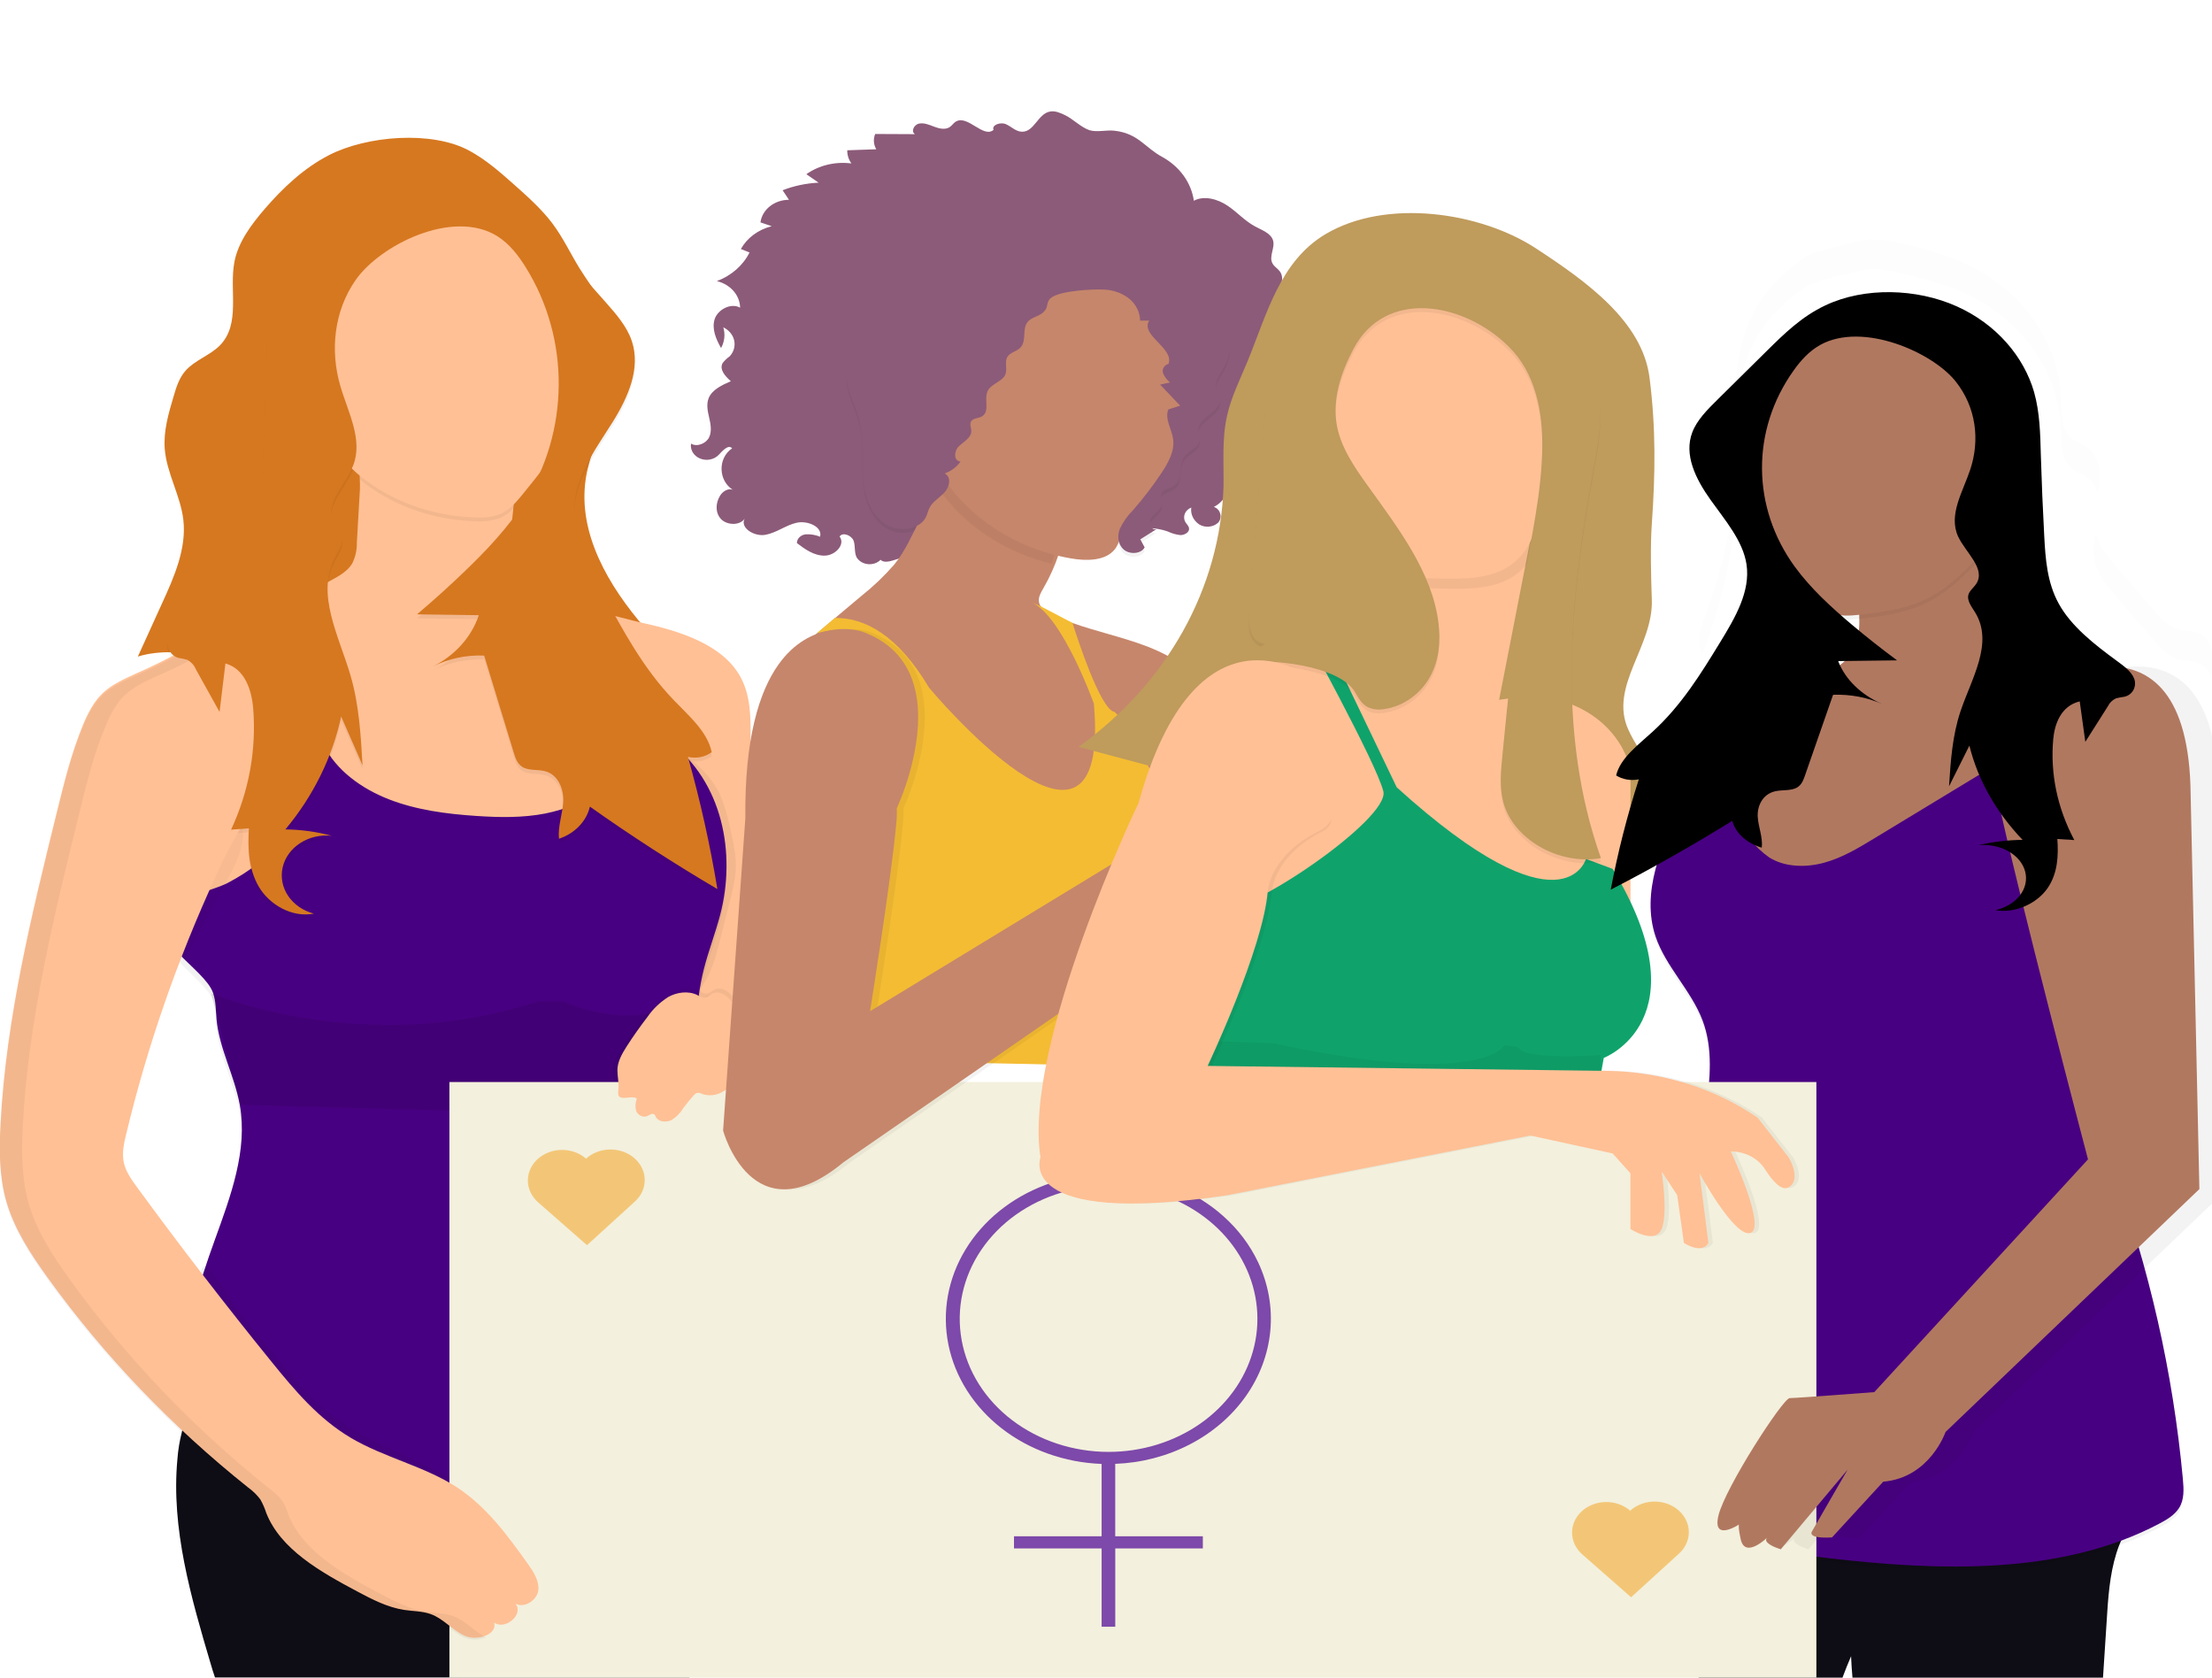 <svg width="546" height="414" viewBox="0 0 546 414" fill="none" xmlns="http://www.w3.org/2000/svg">
<path d="M42.139 213.603C41.753 215.368 41.774 217.186 42.201 218.944C43.695 223.758 49.99 225.808 55.503 226.633C63.284 227.796 71.61 227.898 78.679 224.764C81.432 223.444 84.037 221.892 86.46 220.13L96.394 213.359C98.053 212.388 99.459 211.111 100.518 209.613C101.202 208.328 101.574 206.927 101.608 205.505C101.872 201.871 101.311 198.226 99.959 194.791C98.606 191.355 96.489 188.199 93.736 185.513C90.983 182.827 87.651 180.666 83.939 179.16C80.227 177.654 76.213 176.834 72.137 176.75C71.046 176.676 69.951 176.807 68.92 177.135C67.769 177.669 66.74 178.391 65.886 179.263C60.506 183.929 53.516 184.761 50.061 190.911C46.041 198.034 43.364 205.701 42.139 213.603Z" fill="#FFC095"/>
<path d="M81.202 38.285C74.907 41.536 69.825 46.382 65.376 51.519C62 55.446 58.853 59.664 57.886 64.51C56.479 71.579 59.547 79.96 54.202 85.309C51.793 87.712 48.1 88.898 45.841 91.427C44.223 93.234 43.52 95.543 42.86 97.782C41.603 102.023 40.328 106.359 40.662 110.734C41.119 116.734 44.557 122.287 45.252 128.272C46.078 135.341 43.01 142.332 39.976 148.945L34.024 162.031C39.466 160.318 45.454 161.049 51.177 161.355C71.478 162.439 92.297 158.009 111.965 162.651C114.321 163.209 116.642 163.892 118.999 164.363C131.536 166.853 144.495 163.358 156.716 159.894C158.475 159.407 160.558 158.425 160.33 156.815C160.175 156.189 159.835 155.611 159.345 155.142C150.122 144.555 142.596 131.579 144.574 118.227C146.333 106.618 155.125 95.74 152.813 84.217C151.476 77.58 146.658 72.027 142.992 66.113C140.75 62.453 138.939 58.572 136.336 55.117C133.734 51.66 130.296 48.574 126.929 45.581C123.562 42.589 120.018 39.455 115.886 37.208C106.584 32.142 90.495 33.501 81.202 38.285Z" fill="#D67820"/>
<path d="M88.086 133.896C88.13 135.685 87.731 137.461 86.917 139.096C85.791 140.965 83.664 142.159 81.641 143.259C71.941 148.521 62.182 153.7 52.364 158.795C58.123 172.045 64.049 185.555 74.239 196.496C93.581 217.208 126.41 225.408 156.303 221.567C160.796 220.986 165.517 220.043 168.744 217.2C171.381 214.907 172.603 211.702 173.535 208.56C176.623 198.049 176.972 187.046 174.555 176.396C172.797 168.872 169.28 161.08 161.974 157.027C159.201 155.626 156.249 154.529 153.182 153.76L128.336 146.55C127.114 146.196 125.777 145.764 125.179 144.735C124.827 143.945 124.736 143.081 124.916 142.245L126.832 124.337C127.237 120.583 127.527 116.436 125.021 113.404C122.937 110.875 119.377 109.728 115.992 108.903C110.831 107.647 93.862 103.052 89.888 107.388C87.84 109.634 89.009 117.865 88.842 120.74L88.086 133.896Z" fill="#FFC095"/>
<path d="M158.193 153.626C167.776 155.692 178.23 159.007 182.679 166.869C185.316 171.582 185.316 177.017 185.264 182.256L184.384 262.567L160.101 263.455C162.963 249.341 164.726 235.066 165.376 220.734C165.775 214.739 165.596 208.724 164.84 202.756C162.914 189.772 156.488 177.794 148.865 166.751C147.106 164.23 137.734 154.969 139.194 151.985C140.97 148.474 154.536 152.841 158.193 153.626Z" fill="#FFC095"/>
<path opacity="0.05" d="M177.052 194.776C178.705 197.745 179.461 201.059 180.208 204.279C181.008 207.751 181.809 211.27 181.606 214.812C181.388 217.249 180.932 219.664 180.244 222.03L177.606 232.485C176.533 236.663 175.39 240.983 172.471 244.376C172.202 244.756 171.805 245.051 171.337 245.217C170.914 245.298 170.474 245.265 170.071 245.122C167.17 244.282 165.086 241.894 164.093 239.318C163.099 236.742 163.055 233.961 163.073 231.228C163.134 219.674 164.189 208.089 163.003 196.559C162.668 193.307 159.609 185.146 165.746 185.507C170.221 185.759 175.267 191.555 177.052 194.776Z" fill="black"/>
<path d="M178.793 338.637C178.793 339.014 178.793 339.422 178.731 339.776C178.731 340.742 178.643 341.708 178.599 342.698C177.65 364.769 177.835 392.558 170.15 413.953H53.068C52.69 412.9 52.373 411.824 52.057 410.764C47.142 394.176 42.192 377.179 43.792 360.08C43.957 357.818 44.328 355.572 44.9 353.364C44.9 353.238 44.97 353.113 45.014 352.987C45.343 351.819 45.846 350.697 46.509 349.649C46.709 349.331 46.935 349.026 47.186 348.738C47.327 348.581 47.476 348.424 47.626 348.282C48.092 347.83 48.646 347.458 49.261 347.183C52.321 345.847 60.444 347.622 65.007 348.282C65.614 348.369 66.159 348.431 66.625 348.471L79.347 349.484L82.626 349.743L107.578 351.73L110.928 351.997C118.761 352.602 126.621 353.097 134.473 352.634C150.219 351.699 162.932 338.339 178.696 338.598L178.793 338.637Z" fill="#0E0D15"/>
<path opacity="0.05" d="M52.575 246.945C53.331 249.081 53.252 251.374 53.455 253.605C54.149 260.8 57.912 267.484 59.187 274.616C61.191 285.832 56.936 297.095 53.032 307.91C49.129 318.726 45.594 329.738 45.999 341.025C46.28 348.094 48.355 355.406 53.824 360.488C61.517 367.643 73.72 368.672 84.816 369.261L124.836 371.39C132.67 371.806 140.574 372.222 148.32 371.115C156.066 370.007 163.75 367.235 169.139 362.145C172.293 359.045 174.709 355.406 176.243 351.447C177.767 347.877 178.588 344.099 178.67 340.279C178.67 335.754 177.456 331.317 176.437 326.887C172.041 307.659 171.803 287.882 171.601 268.254C171.513 259.221 171.425 250.102 173.632 241.289C174.775 236.726 176.516 232.288 177.703 227.733C181.633 212.629 178.371 194.988 165.121 184.966C163.978 184.102 162.484 183.253 161.077 183.756C160.04 184.125 159.486 185.107 158.967 185.994C156.487 190.193 153.018 193.861 148.798 196.746C144.579 199.632 139.709 201.666 134.525 202.709C128.977 203.793 123.219 203.69 117.557 203.313C110.154 202.826 102.681 201.845 95.885 199.19C89.088 196.535 82.951 192.027 79.909 185.979C72.305 190.958 73.263 201.295 68.981 208.796C66.22 213.626 61.341 217.082 56.224 219.792C52.25 221.905 43.977 223.201 41.278 226.625C35.703 233.812 50.43 240.865 52.575 246.945Z" fill="black"/>
<path d="M52.575 244.981C53.331 247.117 53.252 249.411 53.455 251.642C54.149 258.836 57.912 265.52 59.187 272.652C61.191 283.868 56.936 295.131 53.032 305.947C49.129 316.762 45.594 327.774 45.999 339.061C46.28 346.13 48.355 353.442 53.824 358.524C61.596 365.695 73.79 366.716 84.886 367.266L124.907 369.395C132.74 369.811 140.644 370.227 148.39 369.12C156.136 368.012 163.82 365.24 169.21 360.15C172.363 357.05 174.78 353.411 176.313 349.452C177.837 345.882 178.658 342.104 178.74 338.283C178.74 333.759 177.527 329.322 176.507 324.892C172.111 305.664 171.874 285.887 171.671 266.259C171.583 257.226 171.495 248.107 173.702 239.294C174.845 234.731 176.586 230.293 177.773 225.738C181.703 210.634 178.441 192.993 165.192 182.971C164.049 182.107 162.554 181.258 161.147 181.761C160.11 182.13 159.556 183.112 159.037 183.999C156.562 188.205 153.095 191.881 148.875 194.773C144.655 197.666 139.784 199.706 134.596 200.753C129.048 201.837 123.289 201.735 117.627 201.358C110.224 200.871 102.751 199.889 95.955 197.234C89.159 194.579 83.022 190.071 79.98 184.023C72.375 189.003 73.333 199.339 69.051 206.84C66.291 211.67 61.411 215.126 56.294 217.836C52.32 219.949 44.047 221.245 41.348 224.67C35.703 231.848 50.43 238.902 52.575 244.981Z" fill="#480082"/>
<path opacity="0.05" d="M151.3 264.601C151.3 262.504 152.426 260.548 153.586 258.726C155.186 256.229 156.904 253.794 158.738 251.422C160.055 249.496 161.796 247.828 163.855 246.52C165.992 245.327 168.849 244.95 171.029 246.049C171.507 246.388 172.078 246.605 172.682 246.678C173.562 246.678 174.142 245.892 174.924 245.594C176.331 245.012 177.949 245.939 178.933 247.015C179.918 248.091 180.692 249.372 182.107 249.992C182.617 250.212 183.189 250.314 183.707 250.518C185.51 251.225 186.468 252.961 187.277 254.571C187.919 255.636 188.293 256.812 188.376 258.019C188.376 260.124 186.618 261.844 184.956 263.352L180.701 267.28C179.621 268.378 178.361 269.323 176.964 270.084C176.261 270.459 175.472 270.688 174.657 270.755C173.841 270.822 173.019 270.724 172.252 270.469C171.878 270.254 171.437 270.152 170.994 270.178C170.663 270.283 170.379 270.481 170.185 270.743C169.244 271.775 168.363 272.85 167.548 273.964C166.858 275.141 165.86 276.152 164.638 276.909C163.336 277.553 161.376 277.341 160.787 276.124C160.716 275.883 160.58 275.662 160.391 275.48C159.855 275.103 159.169 275.715 158.545 275.951C157.499 276.351 156.268 275.566 155.907 274.6C155.659 273.603 155.726 272.564 156.101 271.6C155.318 271.034 154.175 271.372 153.164 271.419C151.08 271.521 151.503 270.327 151.555 269.243C151.687 267.649 151.318 266.172 151.3 264.601Z" fill="black"/>
<path opacity="0.05" d="M89.897 108.306C88.411 109.924 88.614 114.676 88.772 118.289C89.255 118.69 89.739 119.075 90.24 119.46C97.912 125.169 107.514 128.401 117.495 128.634C119.489 128.775 121.492 128.506 123.351 127.848C124.708 127.248 125.907 126.396 126.867 125.351V125.256C127.272 121.502 127.562 117.355 125.056 114.323C122.973 111.794 119.412 110.647 116.027 109.822C110.849 108.566 93.871 103.971 89.897 108.306Z" fill="black"/>
<path opacity="0.03" d="M59.925 207.154C59.451 210.862 57.631 214.302 55.837 217.671L45.445 237.182C43.792 234.66 42.078 231.896 42.465 228.997C42.744 227.578 43.275 226.207 44.038 224.937L53.12 207.72C53.806 206.424 56.136 199.166 57.701 199.08C60.04 198.994 60.093 205.874 59.925 207.154Z" fill="black"/>
<path opacity="0.05" d="M87.787 70.079C82.442 77.737 81.448 87.461 83.998 96.195C85.906 102.746 89.704 109.548 87.136 115.941C85.202 120.74 79.813 125.523 82.486 130.032C83.083 131.037 84.05 131.87 84.402 132.962C85 134.823 83.655 136.669 82.723 138.413C77.852 147.492 83.672 157.931 86.521 167.67C88.631 174.881 89.062 182.382 89.484 189.827L84.209 177.787C82.027 187.89 77.311 197.421 70.414 205.662C74.288 205.701 78.136 206.229 81.844 207.233C79.1 206.938 76.333 207.575 74.091 209.019C71.849 210.463 70.298 212.607 69.744 215.026C69.19 217.445 69.675 219.961 71.102 222.075C72.53 224.189 74.795 225.746 77.448 226.437C72.049 227.505 66.475 224.222 63.891 219.855C61.306 215.488 61.103 210.327 61.411 205.395L57.015 205.717C61.41 196.283 63.28 186.063 62.475 175.87C62.115 171.362 60.453 166.036 55.617 164.709L54.167 176.671L48.294 166.052C47.913 165.119 47.191 164.327 46.245 163.806C45.525 163.605 44.791 163.448 44.047 163.335C41.735 162.698 40.838 160.004 41.559 157.946C42.28 155.889 44.135 154.326 45.902 152.849C51.881 147.854 57.842 142.528 61.077 135.813C64.084 129.576 64.515 122.625 64.831 115.839C65.206 107.885 65.499 99.926 65.71 91.962C65.86 85.678 65.957 79.347 67.469 73.221C70.106 62.845 77.14 53.208 87.488 47.906C97.836 42.605 111.341 42.125 121.522 47.631C127.676 50.946 132.222 56.067 136.662 61.078L149.401 75.452C152.039 78.428 154.729 81.492 155.951 85.12C158.202 91.812 155.072 98.968 151.256 105.086C147.441 111.205 142.86 117.229 141.928 124.165C140.855 132.184 144.856 139.968 148.759 147.249C153.718 156.501 158.756 165.872 166.22 173.663C170.018 177.63 174.608 181.478 175.68 186.607C174.871 187.197 173.918 187.609 172.898 187.81C171.878 188.01 170.819 187.994 169.807 187.762C172.82 198.517 175.235 209.393 177.052 220.389C166.238 214.016 155.752 207.235 145.594 200.046C145.171 201.832 144.251 203.494 142.919 204.877C141.586 206.261 139.885 207.323 137.972 207.963C137.664 204.916 138.851 201.915 139.018 198.86C139.185 195.805 137.866 192.239 134.622 191.32C132.723 190.786 130.472 191.241 128.863 190.197C127.685 189.411 127.228 188.076 126.841 186.811L119.509 162.761C115.052 162.57 110.628 163.524 106.76 165.51C112.276 162.76 116.375 158.199 118.19 152.794L102.936 152.582C106.962 149.178 110.863 145.662 114.638 142.033C120.133 136.755 125.382 131.21 129.382 124.95C140.609 107.411 140.767 84.626 129.778 66.961C127.958 64.031 125.786 61.18 122.744 59.256C111.745 52.43 93.818 61.447 87.787 70.079Z" fill="black"/>
<path opacity="0.05" d="M59.495 324.389L69.007 335.849C72.841 340.467 76.701 345.133 81.536 348.926C91.691 356.914 105.274 360.504 116.15 367.777C122.929 372.307 128.466 378.154 132.345 384.876C134.244 388.175 135.378 392.895 132.002 395.087C129.004 397.003 124.88 395.306 121.733 393.602L104.694 384.405C99.735 381.726 94.689 378.985 90.891 375.074C87.919 372.01 85.835 368.35 83.356 364.949C79.56 359.742 74.831 355.127 69.359 351.29C66.009 348.934 62.326 346.868 59.539 344.001C55.028 339.415 53.12 333.265 51.767 327.272C51.318 325.277 47.933 312.678 50.544 312.521C52.03 312.388 58.167 322.787 59.495 324.389Z" fill="black"/>
<path opacity="0.1" d="M52.127 245.115C52.127 245.115 90.047 261.318 132.908 247.078H138.956C138.956 247.078 157.094 255.914 170.827 245.601L171.786 275.762L59.248 272.621L52.127 245.115Z" fill="black"/>
<path d="M262.897 28.419C261.745 27.862 260.461 27.288 259.178 27.524C256.153 28.082 255.292 32.629 252.197 32.504C250.711 32.441 249.647 31.247 248.311 30.65C246.975 30.053 244.715 30.815 245.243 32.056C242.728 34.177 238.912 28.325 235.993 29.974C235.343 30.344 234.982 31.019 234.349 31.404C233.277 32.064 231.817 31.734 230.621 31.278C229.426 30.823 228.151 30.257 226.885 30.493C225.619 30.729 224.784 32.425 225.839 33.108L216.027 33.061C215.776 33.673 215.67 34.325 215.715 34.975C215.761 35.625 215.957 36.26 216.291 36.839L209.134 37.083C209.105 38.233 209.46 39.365 210.154 40.334C208.195 40.078 206.199 40.18 204.286 40.637C202.374 41.093 200.586 41.894 199.032 42.989L202.065 45.078C199.001 45.222 195.991 45.855 193.176 46.948L194.741 49.304C193.009 49.305 191.336 49.872 190.04 50.9C188.744 51.928 187.914 53.344 187.708 54.881L190.486 55.816C188.847 56.229 187.322 56.944 186.011 57.915C184.7 58.886 183.631 60.092 182.872 61.455L185.009 62.303C183.424 65.489 180.541 68.016 176.946 69.372C178.57 69.759 180.008 70.608 181.044 71.789C182.08 72.971 182.657 74.422 182.688 75.923C180.349 74.635 177.096 76.457 176.384 78.821C175.672 81.185 176.727 83.683 177.984 85.89C178.856 84.302 179.053 82.485 178.538 80.777C179.225 81.105 179.821 81.566 180.285 82.125C180.749 82.684 181.069 83.328 181.221 84.011C181.373 84.694 181.354 85.398 181.165 86.073C180.977 86.748 180.623 87.378 180.129 87.916C179.453 88.395 178.86 88.962 178.371 89.597C177.492 91.168 179.013 92.865 180.402 94.074C178.195 95.025 175.795 96.156 174.942 98.206C174.3 99.777 174.678 101.45 175.047 103.06C175.417 104.67 175.742 106.398 175.047 107.898C174.353 109.398 172.058 110.404 170.572 109.469C170.446 110.222 170.599 110.992 171.009 111.66C171.419 112.328 172.062 112.858 172.84 113.169C173.619 113.48 174.49 113.554 175.32 113.381C176.151 113.208 176.895 112.797 177.439 112.21C178.362 111.205 179.83 109.587 180.709 110.639C177.14 113.043 177.263 118.643 180.947 120.913C179.769 120.324 178.309 121.321 177.703 122.382C176.621 124.165 176.516 126.552 177.984 128.1C179.452 129.647 182.644 129.733 183.813 127.99C182.582 130.244 186.16 132.467 188.912 131.98C191.664 131.493 193.906 129.623 196.623 129.003C199.34 128.382 203.12 130.024 202.417 132.451C201.32 131.99 200.109 131.788 198.9 131.862C198.301 131.916 197.746 132.165 197.341 132.563C196.935 132.96 196.708 133.476 196.702 134.014C198.698 135.538 200.94 137.156 203.569 137.116C206.197 137.077 208.729 134.344 207.244 132.404C208.009 131.202 210.242 132.145 210.708 133.464C211.174 134.784 210.813 136.284 211.446 137.548C211.728 138.005 212.128 138.394 212.612 138.684C213.097 138.973 213.652 139.155 214.232 139.214C214.811 139.272 215.398 139.206 215.943 139.02C216.488 138.834 216.975 138.534 217.363 138.145C218.049 138.86 219.333 138.625 220.335 138.326C226.322 136.543 233.127 134.014 234.833 128.587C235.36 126.89 235.352 124.989 236.591 123.591C237.512 122.64 238.741 121.967 240.108 121.667C246.148 120.025 252.654 121.855 258.404 124.18C264.154 126.505 269.834 129.396 276.085 129.993C280.182 130.385 284.49 129.796 288.306 131.179C289.253 131.635 290.288 131.931 291.356 132.05C292.429 132.05 293.625 131.328 293.502 130.377C293.423 129.78 292.886 129.325 292.57 128.807C292.398 128.488 292.301 128.142 292.283 127.788C292.265 127.435 292.326 127.083 292.464 126.751C292.602 126.42 292.813 126.117 293.085 125.86C293.357 125.603 293.684 125.398 294.047 125.256C293.937 126.032 294.055 126.821 294.39 127.544C294.724 128.267 295.263 128.899 295.955 129.38C296.667 129.834 297.54 130.042 298.411 129.965C299.283 129.889 300.093 129.533 300.693 128.964C301.801 127.754 301.274 125.594 299.621 125.099C301.191 124.305 302.348 122.99 302.842 121.439C303.335 119.889 303.126 118.227 302.258 116.813C306.487 114.614 307.472 108.707 304.131 105.51C306.03 104.659 307.553 103.262 308.455 101.544C309.358 99.826 309.588 97.887 309.107 96.038C310.866 95.425 312.624 94.742 313.811 93.43C314.998 92.119 315.156 89.982 313.732 88.906C315.514 84.729 316.515 80.319 316.695 75.852C316.748 74.564 316.229 72.828 314.796 72.899C316.009 71.069 317.214 68.713 315.886 66.945C315.367 66.262 314.532 65.791 314.128 65.06C313.09 63.316 314.831 61.133 314.207 59.248C313.644 57.528 311.455 56.782 309.74 55.847C307.2 54.472 305.344 52.312 302.953 50.726C300.562 49.139 297.221 48.165 294.689 49.54C294.373 47.338 293.512 45.226 292.167 43.359C290.823 41.492 289.029 39.917 286.916 38.748C282.52 36.392 280.991 32.912 275.039 32.252C273.113 32.04 270.757 32.684 268.937 32.135C266.783 31.412 264.919 29.393 262.897 28.419Z" fill="#8C5B79"/>
<path opacity="0.05" d="M253.947 80.125C252.056 81.806 253.604 85.081 251.801 86.833C250.922 87.689 249.419 87.956 248.724 88.945C247.845 90.226 248.724 91.977 248.161 93.399C247.432 95.127 244.794 95.637 243.871 97.326C242.728 99.384 244.513 102.612 242.297 103.782C241.471 104.222 240.275 104.167 239.756 104.89C239.238 105.612 239.756 106.555 239.756 107.411C239.756 108.982 237.901 109.956 236.688 111.111C235.475 112.265 235.325 114.755 237.092 114.873C236.176 116.201 234.808 117.233 233.189 117.818C234.842 118.69 234.455 120.96 233.268 122.342C232.081 123.725 230.287 124.565 229.487 126.136C229.065 126.921 228.916 127.801 228.511 128.594C227.122 131.328 222.867 132.168 219.825 130.896C216.783 129.623 214.884 126.796 213.952 123.913C211.895 117.559 213.706 110.639 211.965 104.214C210.963 100.491 208.782 96.941 208.949 93.116C209.09 90.069 210.708 87.257 212.378 84.594C216.517 77.966 221.085 71.559 226.058 65.406C230.824 59.507 236.609 53.475 244.565 51.967C249.269 51.079 254.158 51.904 258.808 52.996C272.427 56.2 285.598 61.895 295.392 70.935C298.421 73.572 300.814 76.734 302.425 80.227C303.911 83.754 304.122 87.83 302.311 91.223C301.274 93.171 299.55 95.15 300.236 97.255C300.546 97.892 300.819 98.542 301.054 99.203C301.696 102.345 295.779 103.916 295.779 107.058C295.779 107.922 296.253 108.754 296.13 109.61C295.875 111.354 293.493 112.077 292.376 113.538C290.802 115.666 292.183 119.091 289.95 120.677C288.877 121.463 287.11 121.612 286.705 122.79C286.442 123.575 286.943 124.361 286.899 125.146C286.82 126.56 285.14 127.416 284.261 128.555C283.382 129.694 284.05 132.027 285.51 131.477L281.457 134.03L282.529 136.009C281.65 137.666 278.81 137.816 277.36 136.543C275.909 135.271 275.742 133.166 276.401 131.446C277.187 129.767 278.281 128.217 279.637 126.859C282.172 123.96 284.5 120.923 286.609 117.763C288.367 115.148 290.002 112.21 289.545 109.194C289.176 106.751 287.461 104.316 288.367 101.984L291.295 101.041L286.345 95.842L288.815 95.315C288 94.688 287.392 93.873 287.057 92.959C286.915 92.503 286.977 92.015 287.232 91.6C287.487 91.184 287.913 90.875 288.42 90.736C289.888 86.864 281.386 83.667 283.646 80.054H281.413C281.38 78.086 280.49 76.207 278.933 74.815C277.19 73.345 274.911 72.486 272.515 72.396C269.64 72.247 261.965 72.647 259.565 74.336C258.14 75.334 258.817 76.543 257.868 77.627C256.848 78.963 255.142 79.057 253.947 80.125Z" fill="black"/>
<path d="M299.392 185.641C298.913 188.444 297.839 191.139 296.227 193.582C294.336 195.954 291.829 197.882 288.921 199.198C286.978 200.164 284.912 200.988 282.89 201.774L268.444 207.382C263.977 209.596 258.752 210.259 253.771 209.243L227.026 205.905C223.825 205.505 220.59 205.12 217.354 204.562C215.315 204.232 213.284 203.847 211.297 203.392C207.081 202.474 203.022 201.058 199.225 199.182C190.847 194.909 187.55 186.466 188.411 177.873C189.229 169.697 192.921 163.672 199.603 158.033L201.45 156.462L201.617 156.328L206.101 152.535L212.651 147.037C215.608 144.684 218.319 142.094 220.748 139.3C226.12 132.718 228.028 122.46 235.22 117.19C241.321 112.721 255.177 119.161 260.769 122.523C261.691 122.994 262.46 123.671 263.002 124.487C263.413 125.425 263.532 126.446 263.345 127.44C262.707 133.625 260.737 139.642 257.542 145.159C256.918 146.235 256.232 147.406 256.461 148.6C256.539 148.995 256.706 149.372 256.953 149.707C257.72 150.598 258.719 151.307 259.864 151.773C261.434 152.497 263.045 153.15 264.69 153.729C270.634 155.834 276.946 157.184 282.863 159.415C290.407 162.266 297.757 167.16 299.726 174.26C300.799 177.975 300.245 181.902 299.392 185.641Z" fill="#C6866B"/>
<path d="M264.725 153.721C265.868 157.349 271.522 174.77 274.959 175.642C276.252 175.972 281.914 186.002 288.886 199.206C302.716 225.384 321.662 264.02 321.662 264.02L241.225 262.308L206.259 261.522L211.305 203.361L212.308 191.815L221.39 188.995L224.951 187.887L224.397 169.72C224.397 169.72 216.581 151.985 201.599 156.281L206.083 152.488C213.459 152.417 221.583 156.69 229.338 169.72C229.338 169.72 274.397 223.719 270.001 173.647C270.001 173.647 262.308 152.048 254.615 148.607L256.971 149.66L264.725 153.721Z" fill="#F4BC33"/>
<path opacity="0.05" d="M259.556 139.119C260.643 135.94 261.359 132.668 261.692 129.356C261.879 128.362 261.76 127.342 261.349 126.403C260.807 125.587 260.038 124.911 259.116 124.439C253.525 121.078 239.677 114.637 233.567 119.106C232.92 119.592 232.312 120.116 231.747 120.677C238.082 129.737 248.015 136.324 259.556 139.119Z" fill="black"/>
<path d="M228.336 107.607C232.116 122.814 247.229 134.886 264.383 137.808C268.172 138.46 272.779 138.436 275.082 135.663C276.568 133.873 276.621 131.438 277.72 129.38C278.661 127.605 280.358 126.238 281.808 124.801C283.789 122.785 285.527 120.59 286.996 118.25C292.007 110.514 295.207 101.599 294.346 92.692C293.828 88.726 292.913 84.809 291.611 80.989C290.213 76.394 288.543 71.446 284.226 68.657C274.757 62.539 259.125 64.565 249.278 68.595C239 72.805 231.694 81.484 228.881 91.137C227.235 96.51 227.048 102.157 228.336 107.607Z" fill="#C6866B"/>
<path d="M253.947 79.143C252.056 80.824 253.604 84.099 251.801 85.851C250.922 86.707 249.419 86.974 248.724 87.964C247.845 89.244 248.724 90.995 248.161 92.417C247.432 94.145 244.794 94.656 243.871 96.344C242.728 98.402 244.513 101.63 242.297 102.801C241.471 103.24 240.275 103.185 239.756 103.908C239.238 104.631 239.756 105.573 239.756 106.429C239.756 108 237.901 108.974 236.688 110.129C235.475 111.283 235.325 113.773 237.092 113.891C236.176 115.219 234.808 116.251 233.189 116.836C234.842 117.708 234.455 119.978 233.268 121.361C232.081 122.743 230.331 123.662 229.496 125.201C229.074 125.987 228.925 126.866 228.52 127.66C227.131 130.393 222.876 131.233 219.834 129.961C216.792 128.689 214.893 125.861 213.961 122.979C211.903 116.624 213.715 109.705 211.974 103.28C210.971 99.557 208.791 96.007 208.958 92.181C209.099 89.134 210.716 86.322 212.387 83.659C216.526 77.031 221.094 70.624 226.067 64.471C230.833 58.572 236.618 52.54 244.574 51.032C249.278 50.145 254.166 50.969 258.817 52.061C272.436 55.266 285.606 60.96 295.401 70.001C298.43 72.637 300.823 75.799 302.434 79.292C303.92 82.819 304.131 86.895 302.32 90.288C301.283 92.236 299.559 94.216 300.245 96.321C300.555 96.957 300.828 97.607 301.063 98.269C301.705 101.41 295.788 102.981 295.788 106.123C295.788 106.987 296.262 107.82 296.139 108.676C295.884 110.419 293.502 111.142 292.385 112.603C290.811 114.731 292.192 118.156 289.959 119.742C288.886 120.528 287.119 120.677 286.714 121.855C286.451 122.641 286.952 123.426 286.908 124.212C286.829 125.625 285.149 126.482 284.27 127.62C283.391 128.759 284.059 131.092 285.519 130.542L281.465 133.095L282.538 135.074C281.659 136.732 278.819 136.881 277.368 135.608C275.918 134.336 275.751 132.231 276.41 130.511C277.196 128.832 278.289 127.282 279.646 125.924C282.181 123.026 284.509 119.988 286.618 116.829C288.376 114.213 290.011 111.275 289.554 108.259C289.185 105.817 287.47 103.382 288.376 101.049L291.304 100.106L286.354 94.907L288.824 94.381C288.009 93.753 287.4 92.938 287.066 92.024C286.924 91.568 286.986 91.08 287.241 90.665C287.496 90.25 287.922 89.94 288.429 89.802C289.897 85.929 281.395 82.733 283.655 79.12H281.421C281.389 77.152 280.499 75.273 278.942 73.881C277.198 72.41 274.92 71.552 272.524 71.462C269.649 71.312 261.974 71.713 259.573 73.401C258.149 74.399 258.826 75.609 257.877 76.692C256.848 77.981 255.142 78.075 253.947 79.143Z" fill="#8C5B79"/>
<path d="M477.825 370.793C476.779 375.506 473.517 380.367 470.66 384.389C470.238 384.978 469.833 385.567 469.42 386.156L468.778 387.099C464.109 393.976 460.136 401.213 456.909 408.722C456.153 410.473 455.441 412.233 454.79 414H419.315C416.923 410.74 415.798 407.025 414.919 403.397C413.505 397.362 412.743 391.221 412.641 385.057C412.568 381.061 412.777 377.066 413.266 373.094C413.266 372.733 413.362 372.372 413.415 372.003C414.101 367.423 415.701 362.577 420.88 359.773C421.292 359.546 421.717 359.339 422.154 359.153C422.27 359.093 422.391 359.04 422.515 358.996C424.875 358.081 427.34 357.399 429.865 356.961C433.505 356.239 437.192 355.647 440.925 355.186L442.103 355.053C444.172 354.812 446.253 354.615 448.346 354.464C449.533 354.369 450.72 354.291 451.915 354.228C458.245 353.906 465.103 354.071 470.167 356.726C474.238 358.878 476.498 361.391 477.509 364.085C477.561 364.219 477.614 364.36 477.658 364.502C478.277 366.556 478.334 368.714 477.825 370.793Z" fill="#0E0D15"/>
<path d="M531.14 370.596C527.712 373.144 525.098 376.455 523.561 380.195C523.385 380.579 523.227 380.98 523.078 381.357C521.082 386.525 520.51 392.267 520.159 397.663C519.807 403.059 519.447 408.557 519.095 414H457.252C457.103 412.241 456.98 410.481 456.909 408.722C456.698 404.213 456.719 399.702 456.971 395.189C457.046 392.171 457.515 389.171 458.369 386.25C458.474 385.936 458.58 385.622 458.703 385.308C458.826 384.994 459.046 384.467 459.239 384.051C462.017 378.184 468.119 373.966 474.783 371.696C475.786 371.358 476.797 371.06 477.825 370.793C483.619 369.285 489.756 368.884 495.814 368.711C505.617 368.429 522.471 366.646 531.14 370.596Z" fill="#0E0D15"/>
<path d="M458.931 152.59C459.047 154.848 458.735 157.108 458.008 159.274C456.549 162.91 452.891 165.557 448.856 166.955C444.82 168.353 440.407 168.526 436.09 168.526C430.507 168.456 424.168 168.196 420.264 171.739C417.732 174.009 416.871 177.315 416.114 180.449C413.38 191.744 410.716 203.903 415.754 214.545C418.945 221.3 425.047 226.751 432.116 230.474C439.185 234.197 447.203 236.278 455.291 237.543C458.506 238.06 461.766 238.321 465.033 238.321C476.181 238.226 486.591 233.608 496.543 229.154C498.754 228.301 500.775 227.101 502.513 225.612C504.071 223.917 505.263 221.978 506.03 219.894C511.381 207.736 516.211 195.409 520.519 182.916C521.662 179.601 522.779 176.208 522.708 172.705C522.638 169.202 521.205 165.636 518.11 163.531C513.389 160.389 506.795 161.614 500.922 162.219C500.508 162.337 500.068 162.365 499.639 162.302C499.21 162.239 498.804 162.087 498.454 161.857C498.103 161.628 497.818 161.327 497.622 160.981C497.426 160.634 497.325 160.251 497.326 159.863C495.656 154.171 495.449 148.215 496.719 142.442C497.519 138.845 498.838 134.933 496.957 131.673C494.372 127.196 487.549 126.709 481.905 126.819L472.234 127.008C470.807 126.925 469.382 127.179 468.101 127.746C465.939 128.94 464.462 130.888 462.202 132.09C460.312 133.103 459.125 132.977 458.342 134.949C457.56 136.92 458.659 140.894 458.747 143.039C458.887 146.243 458.949 149.427 458.931 152.59Z" fill="#B17860"/>
<path opacity="0.05" d="M431.931 208.01C433.254 209.732 434.861 211.265 436.697 212.558C440.512 214.977 445.691 215.103 450.175 213.893C454.659 212.684 458.606 210.304 462.483 207.955L494.205 188.728C498.601 186.073 502.997 183.395 508.017 181.855C509.292 181.355 510.715 181.24 512.07 181.525C513.355 182.043 514.44 182.887 515.191 183.952C519.385 188.799 523.658 193.77 525.742 199.598C527.711 205.01 527.693 210.814 527.623 216.501C527.529 224.272 527.38 232.042 527.175 239.813C527.06 244.203 526.911 248.649 525.487 252.851C523.482 258.781 519.016 263.973 517.838 270.076C516.616 276.399 519.086 282.769 521.354 288.871C530.54 313.884 536.4 339.774 538.815 366.01C539.035 368.444 539.193 371.052 537.831 373.165C536.749 374.854 534.85 375.993 532.969 376.982C508.879 389.683 478.933 388.701 451.203 385.473C445.533 384.813 439.554 383.957 435.176 380.674C432.072 378.317 430.12 375.042 428.344 371.79C419.86 356.239 413.503 339.265 414.277 321.986C414.679 316.324 415.434 310.686 416.537 305.099C418.295 295.029 419.831 284.936 421.144 274.82C422.12 267.445 422.955 259.779 420.264 252.741C417.556 245.444 411.261 239.499 408.764 232.116C405.098 221.237 410.215 209.448 415.156 199.575C416.739 196.433 424.827 169.728 426.357 169.508C430.841 168.785 428.344 203.8 431.931 208.01Z" fill="black"/>
<path d="M431.931 207.036C433.254 208.758 434.861 210.291 436.696 211.584C440.512 214.003 445.691 214.129 450.174 212.919C454.658 211.71 458.606 209.33 462.483 206.981L494.205 187.754C498.601 185.099 502.997 182.421 508.017 180.881C509.292 180.381 510.715 180.266 512.07 180.551C513.355 181.069 514.44 181.913 515.191 182.978C519.385 187.825 523.658 192.796 525.741 198.624C527.711 204.036 527.693 209.84 527.623 215.527C527.529 223.298 527.38 231.068 527.175 238.839C527.06 243.23 526.911 247.675 525.486 251.877C523.482 257.807 519.016 262.999 517.837 269.102C516.615 275.425 519.086 281.795 521.354 287.898C530.539 312.91 536.4 338.8 538.815 365.036C539.035 367.471 539.193 370.078 537.83 372.191C536.749 373.88 534.85 375.019 532.968 376.008C508.878 388.709 478.933 387.727 451.203 384.499C445.541 383.839 439.536 382.975 435.14 379.692C432.037 377.336 430.085 374.06 428.309 370.809C419.825 355.257 413.468 338.284 414.242 321.004C414.644 315.342 415.398 309.704 416.501 304.117C418.26 294.048 419.795 283.955 421.108 273.838C422.084 266.463 422.919 258.797 420.229 251.759C417.46 244.463 411.156 238.517 408.668 231.142C405.001 220.263 410.118 208.474 415.059 198.601C416.642 195.459 424.731 168.754 426.26 168.534C430.841 167.804 428.344 202.819 431.931 207.036Z" fill="#480082"/>
<path d="M327.14 57.803C315.807 64.573 312.624 77.823 307.912 89.22C306.092 93.619 303.92 97.939 302.883 102.573C301.573 108.338 302.109 114.292 302.004 120.174C301.593 132.545 298.177 144.688 291.994 155.762C285.811 166.837 277.008 176.579 266.194 184.314L331.079 201.593C335.193 202.762 339.379 203.719 343.616 204.46C349.77 205.426 356.03 205.481 362.272 205.528L401.995 205.842C404.993 205.842 408.501 205.67 410.189 203.486C410.945 202.361 411.295 201.056 411.191 199.747C411.05 192.561 404.931 186.717 401.924 180.056C397.089 169.343 408.14 159.501 407.727 147.956C407.533 142.591 407.331 134.658 407.727 129.301C408.606 116.899 408.747 105.573 407.164 93.218C405.406 79.347 391.699 69.514 379.083 61.267C365.367 52.305 342.139 48.872 327.14 57.803Z" fill="#BF9B5C"/>
<path d="M341.734 115.014L341.462 155.519C334.077 155.865 326.747 156.857 319.579 158.48C313.585 159.816 308.363 163.096 304.929 167.683C301.495 172.27 300.095 177.834 301.001 183.293L309.591 235.54L402.461 240.449V189.882C401.128 184.192 397.395 179.179 392.035 175.883C386.675 172.587 380.101 171.26 373.676 172.179L370.036 172.697L378.283 130.479L341.734 115.014Z" fill="#FFC095"/>
<path d="M321.126 154.538C321.126 154.538 339.809 188.414 341.462 195.286C343.115 202.159 307.393 226.217 302.443 223.758C297.493 221.3 298.047 281.685 298.047 281.685L393.669 273.335L395.867 261.059C395.867 261.059 420.598 251.728 398.065 214.42L391.471 211.961C391.471 211.961 385.976 231.597 344.759 194.289L324.977 153.053L321.126 154.538Z" fill="#0FA36B"/>
<path opacity="0.05" d="M395.04 260.329C395.04 260.329 376.357 261.805 374.704 258.365L371.407 257.87C371.407 257.87 365.912 268.67 314.259 257.375L297.986 256.88L294.469 264.264L395.189 267.209L395.04 260.329Z" fill="black"/>
<path opacity="0.05" d="M342.667 142.269C343.784 142.966 344.988 143.546 346.254 143.997C349.384 145.081 352.821 145.175 356.171 145.254C362.211 145.395 368.761 145.411 373.623 142.206C375.825 140.703 377.567 138.729 378.687 136.465L379.373 132.938L342.825 117.496L342.667 142.269Z" fill="black"/>
<path d="M319.965 93.148C318.857 101.244 319.912 109.461 323.045 117.123C326.178 124.785 331.299 131.674 337.989 137.226C340.053 139.035 342.473 140.486 345.128 141.507C348.258 142.591 351.696 142.685 355.045 142.764C361.085 142.905 367.635 142.921 372.497 139.716C378.265 135.923 379.777 128.932 380.859 122.609L384.235 102.887C385.219 97.145 386.134 90.964 383.197 85.78C378.186 76.905 358.826 68.713 347.924 69.734C333.637 71.092 321.847 80.581 319.965 93.148Z" fill="#FFC095"/>
<path opacity="0.05" d="M334.094 87.029C330.99 92.896 328.819 99.439 329.979 105.88C330.973 111.378 334.305 116.216 337.655 120.881C345.233 131.422 353.542 142.245 355.072 154.703C355.617 159.156 355.23 163.806 353.058 167.835C350.887 171.864 346.719 175.195 341.769 175.917C340.409 176.183 338.988 176.042 337.725 175.517C336.169 174.731 335.325 173.247 334.534 171.841C330.727 165.07 312.677 163.13 304.36 164.638C303.199 164.85 313.195 159.926 312.026 159.776C308.615 159.329 307.991 155.205 308.237 152.134L313.028 92.865C313.301 89.511 313.582 86.11 314.787 82.921C319.183 71.438 334.367 66.199 347.95 65.853C352.165 65.695 356.386 66.028 360.505 66.843C369.983 68.846 378.256 74.218 384.665 80.769C389.061 85.285 392.789 90.532 394.249 96.384C395.919 103.083 394.556 110.058 393.308 116.805C387.435 148.655 384.226 181.942 395.163 212.699C384.762 214.585 373.368 207.987 371.029 198.75C370.097 195.058 370.466 191.218 370.836 187.455C372.251 173.05 373.667 158.638 376.111 144.35C378.001 133.464 380.507 122.602 380.683 111.582C380.823 102.596 379.091 92.99 372.286 86.369C361.217 75.53 341.998 72.106 334.094 87.029Z" fill="black"/>
<path d="M334.094 86.079C330.99 91.946 328.819 98.489 329.979 104.929C330.973 110.427 334.305 115.266 337.655 119.931C345.233 130.472 353.542 141.295 355.072 153.752C355.617 158.206 355.23 162.855 353.058 166.885C350.887 170.914 346.719 174.244 341.769 174.967C340.409 175.232 338.988 175.091 337.725 174.566C336.169 173.781 335.325 172.296 334.534 170.89C330.727 164.12 312.677 162.18 304.36 163.688C303.199 163.9 313.195 158.975 312.026 158.826C308.615 158.378 307.991 154.255 308.237 151.184L313.028 91.914C313.301 88.561 313.582 85.16 314.787 81.971C319.183 70.487 334.367 65.249 347.95 64.903C352.165 64.745 356.386 65.078 360.505 65.893C369.983 67.896 378.256 73.268 384.665 79.819C389.061 84.335 392.789 89.582 394.249 95.433C395.919 102.133 394.556 109.108 393.308 115.855C387.435 147.704 384.226 180.991 395.163 211.749C384.762 213.634 373.368 207.036 371.029 197.8C370.097 194.108 370.466 190.267 370.836 186.505C372.251 172.1 373.667 157.687 376.111 143.4C378.001 132.514 380.507 121.651 380.683 110.631C380.823 101.646 379.091 92.04 372.286 85.419C361.217 74.548 341.998 71.155 334.094 86.079Z" fill="#BF9B5C"/>
<path d="M448.346 267.013H110.928V414H448.346V267.013Z" fill="#F3F0DD"/>
<path d="M33.409 166.28C30.552 167.592 27.633 168.919 25.408 170.993C23.184 173.066 21.698 175.964 20.529 178.768C17.671 185.633 15.895 192.812 14.128 199.975C7.824 225.486 1.503 251.147 0.131 277.239C-0.212 283.68 -0.229 290.215 1.556 296.459C3.507 303.276 7.552 309.458 11.816 315.38C25.61 334.514 42.23 351.898 61.227 367.062C62.398 367.9 63.418 368.893 64.251 370.007C64.861 371.077 65.353 372.198 65.719 373.353C69.236 382.315 79.048 387.868 88.183 392.73C91.849 394.678 95.621 396.658 99.832 397.294C102.004 397.616 104.228 397.576 106.312 398.315C109.495 399.454 111.587 402.242 114.647 403.648C117.706 405.054 122.806 403.397 121.979 400.42C124.845 402.391 129.444 398.213 127.184 395.707C129.444 397.003 132.574 394.859 132.864 392.471C133.154 390.083 131.642 387.845 130.226 385.826C125.267 378.907 120.142 371.83 112.704 366.976C104.747 361.815 94.786 359.671 86.591 354.817C78.626 350.104 72.753 343.106 67.144 336.194C55.667 322.056 44.581 307.678 33.884 293.058C32.477 291.134 31.044 289.131 30.56 286.892C30.077 284.654 30.56 282.18 31.141 279.902C36.368 258.116 43.777 236.795 53.279 216.195C55.715 210.615 58.655 205.223 62.071 200.07C66.801 193.228 72.938 187.212 77.492 180.276C82.046 173.341 84.991 164.976 82.486 157.247C80.05 149.723 69.298 141.735 61.482 147.469C57.086 150.665 54.044 155.032 49.243 158.08C44.194 161.151 38.902 163.892 33.409 166.28Z" fill="#FFC095"/>
<path d="M310.549 311.5C308.54 307.242 305.623 303.374 301.959 300.111C300.253 298.586 298.396 297.2 296.412 295.972L296.245 295.862C290.935 292.628 284.836 290.578 278.457 289.882C272.079 289.187 265.606 289.866 259.582 291.864C259.313 291.948 259.04 292.042 258.765 292.147C258.501 292.233 258.237 292.335 257.982 292.429C249.584 295.596 242.643 301.223 238.303 308.385C233.962 315.546 232.482 323.814 234.104 331.828C235.726 339.841 240.355 347.122 247.229 352.472C254.102 357.821 262.809 360.92 271.917 361.258V379.111H250.289V382.111H271.917V401.433H275.285V382.111H296.904V379.111H275.276V361.242C281.745 360.995 288.052 359.353 293.658 356.456C299.263 353.56 304.001 349.494 307.466 344.608C310.931 339.721 313.022 334.157 313.559 328.392C314.096 322.627 313.063 316.831 310.549 311.5ZM273.623 358.289C264.896 358.282 256.456 355.502 249.813 350.446C243.17 345.389 238.758 338.386 237.365 330.689C235.973 322.993 237.691 315.105 242.212 308.436C246.734 301.767 253.763 296.753 262.044 294.291L262.721 294.087C266.252 293.113 269.927 292.617 273.623 292.618C279.623 292.61 285.533 293.924 290.829 296.443L291.005 296.529C298.219 299.989 303.933 305.501 307.241 312.192C310.55 318.883 311.262 326.369 309.265 333.463C307.269 340.557 302.678 346.852 296.221 351.349C289.764 355.847 281.811 358.289 273.623 358.289Z" fill="#7D49AA"/>
<path d="M77.72 73.755C74.52 81.177 76.27 89.464 78.063 97.318C79.092 101.787 80.147 106.327 82.582 110.341C84.551 113.468 87.153 116.241 90.258 118.517C97.929 124.227 107.532 127.459 117.513 127.691C119.506 127.833 121.509 127.564 123.368 126.906C125.707 125.948 127.325 124.015 128.837 122.193C132.661 117.48 136.521 112.768 139.15 107.49C143.871 97.978 144.337 87.28 144.724 76.858C144.9 75.323 144.72 73.772 144.196 72.302C143.762 71.427 143.194 70.61 142.508 69.875C135.475 61.667 122.014 48.495 109.266 52.336C97.397 55.855 82.468 62.735 77.72 73.755Z" fill="#FFC095"/>
<path opacity="0.05" d="M111.816 398.794C109.776 398.063 107.508 398.103 105.336 397.773C101.125 397.144 97.353 395.157 93.687 393.209C84.543 388.348 74.749 382.794 71.223 373.833C70.857 372.677 70.365 371.557 69.755 370.487C68.922 369.372 67.902 368.379 66.73 367.541C47.734 352.377 31.113 334.993 17.32 315.859C13.056 309.937 9.011 303.756 7.059 296.938C5.301 290.694 5.301 284.159 5.635 277.718C7.007 251.626 13.328 225.965 19.632 200.454C21.39 193.299 23.149 186.12 26.032 179.247C27.202 176.443 28.591 173.632 30.912 171.472C33.233 169.312 36.055 168.071 38.913 166.759C44.403 164.368 49.692 161.625 54.738 158.551C59.539 155.504 62.607 151.137 66.977 147.94C67.942 147.231 69.053 146.697 70.247 146.369C68.752 145.951 67.163 145.875 65.626 146.15C64.09 146.424 62.656 147.04 61.455 147.94C57.059 151.137 54.017 155.504 49.217 158.551C44.17 161.625 38.881 164.368 33.391 166.759C30.534 168.071 27.615 169.398 25.391 171.472C23.166 173.545 21.68 176.443 20.511 179.247C17.654 186.112 15.878 193.291 14.111 200.454C7.851 225.965 1.494 251.618 0.123 277.726C-0.22 284.167 -0.238 290.701 1.547 296.946C3.499 303.763 7.543 309.945 11.807 315.867C25.601 335.001 42.221 352.385 61.218 367.549C62.389 368.386 63.409 369.38 64.242 370.494C64.853 371.564 65.344 372.685 65.711 373.84C69.227 382.802 79.039 388.355 88.174 393.217C91.84 395.165 95.612 397.144 99.823 397.781C101.995 398.103 104.219 398.063 106.303 398.802C109.486 399.941 111.578 402.729 114.638 404.135C115.481 404.473 116.396 404.641 117.319 404.629C118.243 404.617 119.152 404.424 119.983 404.064C117.012 402.611 114.946 399.917 111.816 398.794Z" fill="black"/>
<path d="M87.787 69.097C82.442 76.755 81.448 86.479 83.998 95.213C85.906 101.764 89.704 108.566 87.136 114.959C85.202 119.758 79.813 124.542 82.486 129.05C83.083 130.055 84.05 130.888 84.402 131.98C85 133.841 83.655 135.687 82.723 137.431C77.852 146.51 83.672 156.949 86.521 166.688C88.631 173.899 89.062 181.4 89.484 188.846L84.209 176.805C82.035 186.906 77.328 196.437 70.441 204.68C74.314 204.719 78.162 205.248 81.87 206.251C79.126 205.956 76.359 206.594 74.117 208.037C71.876 209.481 70.324 211.625 69.77 214.044C69.217 216.463 69.702 218.979 71.129 221.093C72.556 223.207 74.821 224.764 77.474 225.455C72.076 226.523 66.502 223.24 63.917 218.873C61.332 214.506 61.13 209.346 61.438 204.413L57.042 204.735C61.437 195.301 63.306 185.081 62.501 174.888C62.141 170.38 60.479 165.055 55.644 163.727L54.193 175.69L48.294 165.07C47.913 164.137 47.191 163.346 46.245 162.824C45.525 162.623 44.791 162.466 44.047 162.353C41.735 161.717 40.838 159.022 41.559 156.965C42.28 154.907 44.135 153.344 45.902 151.867C51.881 146.872 57.842 141.546 61.077 134.831C64.084 128.595 64.515 121.643 64.831 114.857C65.206 106.903 65.499 98.944 65.71 90.98C65.86 84.696 65.957 78.366 67.469 72.239C70.106 61.864 77.14 52.226 87.488 46.924C97.836 41.623 111.341 41.144 121.522 46.65C127.676 49.964 132.222 55.085 136.662 60.096L149.401 74.47C152.039 77.447 154.729 80.51 155.951 84.139C158.202 90.831 155.072 97.986 151.256 104.104C147.441 110.223 142.86 116.247 141.928 123.183C140.855 131.202 144.856 138.986 148.759 146.267C153.718 155.519 158.756 164.89 166.22 172.681C170.018 176.648 174.608 180.496 175.68 185.625C174.871 186.216 173.918 186.628 172.898 186.828C171.878 187.029 170.819 187.012 169.807 186.78C172.838 197.535 175.261 208.408 177.078 219.399C166.264 213.032 155.775 206.251 145.612 199.056C145.189 200.845 144.266 202.51 142.931 203.895C141.595 205.281 139.889 206.342 137.972 206.981C137.664 203.934 138.851 200.934 139.018 197.878C139.185 194.823 137.866 191.257 134.622 190.338C132.723 189.804 130.472 190.259 128.863 189.215C127.685 188.429 127.228 187.094 126.841 185.83L119.509 161.779C115.052 161.589 110.628 162.543 106.76 164.528C112.276 161.778 116.375 157.217 118.19 151.812L102.936 151.6C106.962 148.196 110.863 144.68 114.638 141.052C120.133 135.773 125.382 130.228 129.382 123.968C140.609 106.429 140.767 83.644 129.778 65.979C127.958 63.05 125.786 60.198 122.744 58.274C111.745 51.449 93.818 60.465 87.787 69.097Z" fill="#D67820"/>
<path opacity="0.05" d="M152.918 263.125C152.918 261.028 154.043 259.072 155.204 257.25C156.804 254.752 158.521 252.317 160.356 249.945C161.673 248.019 163.414 246.352 165.473 245.044C167.609 243.85 170.467 243.473 172.647 244.573C173.124 244.912 173.696 245.129 174.3 245.201C175.179 245.201 175.759 244.416 176.542 244.117C177.949 243.536 179.566 244.463 180.551 245.539C181.536 246.615 182.31 247.895 183.725 248.516C184.235 248.735 184.806 248.838 185.325 249.042C187.128 249.749 188.086 251.485 188.895 253.095C189.536 254.159 189.911 255.336 189.994 256.543C189.994 258.648 188.235 260.368 186.574 261.876L182.318 265.803C181.239 266.901 179.979 267.847 178.582 268.607C177.879 268.982 177.09 269.212 176.274 269.278C175.459 269.345 174.637 269.247 173.869 268.992C173.496 268.777 173.055 268.676 172.612 268.701C172.281 268.806 171.997 269.005 171.803 269.267C170.862 270.298 169.981 271.373 169.166 272.487C168.476 273.664 167.477 274.675 166.255 275.433C164.954 276.077 162.994 275.865 162.405 274.647C162.334 274.407 162.198 274.186 162.009 274.003C161.473 273.626 160.787 274.239 160.163 274.474C159.116 274.875 157.885 274.089 157.525 273.123C157.276 272.127 157.343 271.088 157.718 270.123C156.936 269.557 155.793 269.895 154.782 269.942C152.698 270.044 153.12 268.851 153.173 267.767C153.34 266.18 152.962 264.696 152.918 263.125Z" fill="black"/>
<path d="M152.399 264.107C152.399 262.009 153.525 260.054 154.685 258.231C156.285 255.734 158.003 253.299 159.837 250.927C161.155 249.001 162.895 247.334 164.954 246.026C167.091 244.832 169.948 244.455 172.129 245.554C172.606 245.893 173.177 246.111 173.781 246.183C174.661 246.183 175.241 245.397 176.023 245.099C177.43 244.518 179.048 245.445 180.033 246.521C181.017 247.597 181.791 248.877 183.206 249.497C183.716 249.717 184.288 249.819 184.807 250.024C186.609 250.731 187.567 252.466 188.376 254.077C189.018 255.141 189.393 256.318 189.475 257.525C189.475 259.63 187.717 261.35 186.055 262.858L181.8 266.785C180.72 267.883 179.46 268.828 178.063 269.589C177.36 269.964 176.572 270.194 175.756 270.26C174.94 270.327 174.118 270.229 173.351 269.974C172.977 269.759 172.537 269.657 172.093 269.683C171.762 269.788 171.478 269.987 171.285 270.249C170.343 271.28 169.463 272.355 168.647 273.469C167.957 274.646 166.959 275.657 165.737 276.414C164.436 277.058 162.475 276.846 161.886 275.629C161.815 275.389 161.679 275.167 161.49 274.985C160.954 274.608 160.268 275.221 159.644 275.456C158.598 275.857 157.367 275.071 157.006 274.105C156.758 273.108 156.825 272.07 157.2 271.105C156.417 270.539 155.274 270.877 154.263 270.924C152.18 271.026 152.602 269.832 152.654 268.749C152.786 267.162 152.417 265.677 152.399 264.107Z" fill="#FFC095"/>
<path opacity="0.05" d="M299.973 224.497L246.737 261.326L209.811 286.845C187.277 305.499 180.138 278.991 180.138 278.991L185.633 201.915C185.431 182.169 189.062 170.655 193.801 164.002C197.713 158.504 202.382 156.336 206.268 155.582L206.918 155.472C209.344 155.071 211.841 155.174 214.216 155.771C230.041 161.308 229.496 177.064 226.867 188.052C225.947 191.948 224.656 195.766 223.008 199.465C223.056 200.844 223.001 202.224 222.841 203.596C221.759 216.116 216.414 249.544 216.414 249.544L280.155 210.759L299.973 224.497Z" fill="black"/>
<path d="M298.32 224.497L245.084 261.326L208.158 286.845C185.624 305.499 178.485 278.991 178.485 278.991L183.98 201.915C183.778 182.169 187.409 170.655 192.148 164.002C196.06 158.504 200.729 156.336 204.615 155.582L205.265 155.472C207.691 155.071 210.188 155.174 212.563 155.771C228.388 161.308 227.843 177.064 225.214 188.052C224.294 191.948 223.003 195.766 221.355 199.465C221.404 200.844 221.348 202.224 221.188 203.596C220.106 216.116 214.761 249.544 214.761 249.544L278.503 210.759L298.32 224.497Z" fill="#C6866B"/>
<path opacity="0.05" d="M282.107 198.232C282.107 198.232 253.534 257.634 257.93 285.62C257.93 285.62 251.336 302.805 304.087 294.951L378.819 280.224L399.155 284.646L403.551 289.555V303.3C403.551 303.3 409.6 307.227 411.244 303.3C412.888 299.373 411.244 289.06 411.244 289.06L415.095 294.951L416.748 306.732C416.748 306.732 421.144 309.678 422.796 306.732L420.59 289.508C420.59 289.508 429.382 305.711 433.233 304.235C437.083 302.758 428.283 284.104 428.283 284.104C430.001 284.102 431.688 284.51 433.172 285.284C434.655 286.059 435.881 287.172 436.723 288.51C438.481 291.236 440.75 294.008 442.57 292.948C445.867 290.984 442.57 285.58 442.57 285.58L434.877 275.762C424.171 268.431 411.104 264.382 397.616 264.216L299.146 262.999C299.146 262.999 312.888 234.032 313.987 219.8C313.987 219.8 314.541 210.964 326.63 205.073C338.719 199.182 296.394 146.683 282.107 198.232Z" fill="black"/>
<path d="M322.77 166.806C322.77 166.806 295.295 146.675 281.008 198.224C281.008 198.224 252.434 257.627 256.83 285.612C256.83 285.612 250.236 302.797 302.988 294.943L377.72 280.216L398.056 284.638L402.452 289.547V303.292C402.452 303.292 408.501 307.219 410.145 303.292C411.789 299.365 410.145 289.052 410.145 289.052L413.996 294.943L415.648 306.724C415.648 306.724 420.044 309.67 421.697 306.724L419.49 289.508C419.49 289.508 428.282 305.711 432.133 304.235C435.984 302.758 427.227 284.143 427.227 284.143C428.946 284.142 430.633 284.549 432.117 285.323C433.6 286.098 434.826 287.211 435.668 288.549C437.426 291.275 439.694 294.047 441.514 292.987C444.811 291.024 441.514 285.62 441.514 285.62L433.821 275.802C423.116 268.471 410.048 264.421 396.561 264.256L298.091 263.038C298.091 263.038 311.833 234.071 312.932 219.839C312.932 219.839 313.486 211.003 325.575 205.112C337.664 199.221 322.77 166.806 322.77 166.806Z" fill="#FFC095"/>
<path opacity="0.05" d="M506.865 171.228C506.865 171.228 545.884 145.701 547.528 193.81L549.735 293.435L487.083 353.364C487.083 353.364 483.232 364.659 471.697 365.64L459.054 379.386C459.054 379.386 453.006 379.88 454.105 377.909C455.204 375.938 462.897 362.687 462.897 362.687L446.412 382.323C446.412 382.323 441.462 380.846 443.115 379.378C443.115 379.378 437.62 384.782 436.521 379.873C435.422 374.964 436.521 375.945 436.521 375.945C436.521 375.945 429.373 380.854 431.026 373.982C432.679 367.109 446.966 345.015 448.61 345.015C450.254 345.015 469.491 343.538 469.491 343.538L522.242 286.099C522.242 286.099 504.658 219.336 499.709 195.773C494.759 172.21 506.865 171.228 506.865 171.228Z" fill="black"/>
<path d="M500.017 171.228C500.017 171.228 539.036 145.701 540.68 193.81L542.887 293.435L480.235 353.364C480.235 353.364 476.384 364.659 464.849 365.64L452.207 379.386C452.207 379.386 446.158 379.88 447.257 377.909C448.356 375.938 456.049 362.687 456.049 362.687L439.564 382.323C439.564 382.323 434.614 380.846 436.267 379.378C436.267 379.378 430.772 384.782 429.673 379.873C428.574 374.964 429.673 375.945 429.673 375.945C429.673 375.945 422.525 380.854 424.178 373.982C425.831 367.109 440.118 345.015 441.762 345.015C443.406 345.015 462.643 343.538 462.643 343.538L515.394 286.099C515.394 286.099 497.81 219.336 492.861 195.773C487.911 172.21 500.017 171.228 500.017 171.228Z" fill="#B17860"/>
<path opacity="0.05" d="M438.437 94.986C434.622 101.528 433.391 109.045 433.232 116.42C433.145 120.198 433.338 124.039 434.683 127.621C435.899 130.491 437.477 133.229 439.387 135.781L447.774 147.971C448.909 149.621 450.139 151.357 452.074 152.236C454.008 153.116 456.584 152.975 458.879 152.723C464.338 152.126 469.886 151.364 474.783 149.134C481.096 146.259 485.764 141.224 490.248 136.323C491.692 135.118 492.784 133.615 493.429 131.946C494.074 130.278 494.253 128.493 493.95 126.749L492.983 107.285C493 105.307 492.671 103.338 492.007 101.45C490.09 96.855 484.701 94.381 480.111 91.702C473.35 87.775 465.719 81.374 456.98 81.822C448.961 82.23 441.928 89.008 438.437 94.986Z" fill="black"/>
<path d="M438.437 94.004C434.622 100.546 433.391 108.063 433.232 115.438C433.145 119.216 433.338 123.057 434.683 126.639C435.901 129.501 437.479 132.231 439.387 134.776L447.774 146.966C448.909 148.615 450.139 150.351 452.074 151.231C454.008 152.111 456.584 151.969 458.879 151.718C464.338 151.121 469.886 150.359 474.783 148.128C481.096 145.254 485.764 140.219 490.248 135.318C491.692 134.112 492.784 132.61 493.429 130.941C494.074 129.272 494.253 127.488 493.95 125.743L492.991 106.272C493.009 104.293 492.68 102.324 492.016 100.436C490.099 95.842 484.709 93.368 480.12 90.689C473.359 86.762 465.728 80.361 456.988 80.808C448.961 81.248 441.928 88.026 438.437 94.004Z" fill="#B17860"/>
<g opacity="0.1">
<path opacity="0.1" d="M421.003 159.125C423.958 151.111 426.123 142.883 427.474 134.532C428.739 126.705 429.257 118.796 429.021 110.891C428.859 116.338 428.342 121.772 427.474 127.165C426.123 135.515 423.958 143.744 421.003 151.757C420.193 153.631 419.672 155.594 419.455 157.593C419.4 158.973 419.623 160.352 420.115 161.661C420.378 160.782 420.695 159.91 421.003 159.125Z" fill="#252036"/>
<path opacity="0.1" d="M517.248 131.838C516.79 133.726 516.666 135.666 516.879 137.588C516.997 138.36 517.197 139.12 517.477 139.858C518.585 142.827 520.818 145.458 522.998 147.963L531.834 158.174C533.443 160.028 535.228 161.991 537.716 162.69L537.971 162.761C539.474 163.122 541.101 162.989 542.534 163.547C543.354 163.887 544.072 164.396 544.628 165.032C545.184 165.668 545.564 166.414 545.734 167.207C545.849 166.476 545.945 165.754 546.033 165.023C546.42 161.677 546.033 157.475 542.516 156.179C541.083 155.645 539.457 155.779 537.953 155.394L537.699 155.323C535.21 154.624 533.426 152.66 531.817 150.807L522.981 140.596C520.8 138.09 518.585 135.459 517.459 132.49C517.389 132.278 517.31 132.058 517.248 131.838Z" fill="#252036"/>
<path opacity="0.1" d="M428.854 97.805C430.612 86.086 435.096 78.028 445.559 70.825C447.783 69.302 456.883 67.377 459.573 66.678L460.074 66.568C464.901 65.681 474.379 68.65 478.845 70.008C487.422 72.586 494.898 77.469 500.249 83.989C505.6 90.509 508.565 98.346 508.738 106.429C508.808 109.335 508.694 112.642 510.611 114.841C510.853 115.13 511.13 115.393 511.437 115.627C512.51 116.412 513.881 116.891 515.007 117.653C516.401 118.648 517.385 120.03 517.802 121.58C517.917 121.023 518.022 120.457 518.11 119.9C518.629 116.444 518.11 112.43 515.007 110.317C513.881 109.532 512.51 109.116 511.437 108.291C511.13 108.057 510.853 107.794 510.611 107.505C508.694 105.306 508.799 102.007 508.738 99.093C508.565 91.01 505.6 83.173 500.249 76.653C494.898 70.133 487.422 65.25 478.845 62.672C474.379 61.314 464.901 58.353 460.074 59.232L459.573 59.342C456.883 60.041 447.783 61.966 445.559 63.489C435.061 70.692 430.551 78.75 428.854 90.469C428.543 93.155 428.513 95.861 428.766 98.551C428.801 98.292 428.819 98.049 428.854 97.805Z" fill="#252036"/>
</g>
<path d="M144.662 285.926C143.063 284.524 140.905 283.747 138.665 283.766C136.424 283.786 134.283 284.599 132.714 286.028C131.145 287.457 130.275 289.385 130.297 291.386C130.318 293.388 131.229 295.3 132.828 296.702L144.891 307.274L156.725 296.498C158.294 295.069 159.164 293.142 159.143 291.14C159.121 289.138 158.21 287.226 156.611 285.824C155.011 284.422 152.854 283.645 150.613 283.664C148.372 283.683 146.232 284.497 144.662 285.926Z" fill="#F3C677"/>
<path d="M402.408 372.819C400.808 371.417 398.65 370.64 396.41 370.66C394.169 370.679 392.029 371.492 390.459 372.921C388.89 374.35 388.02 376.278 388.042 378.28C388.063 380.281 388.974 382.194 390.574 383.596L402.61 394.16L414.444 383.384C415.221 382.676 415.834 381.839 416.249 380.919C416.664 380 416.872 379.016 416.861 378.025C416.851 377.034 416.622 376.054 416.187 375.142C415.753 374.23 415.122 373.403 414.33 372.709C413.537 372.015 412.6 371.467 411.571 371.097C410.542 370.726 409.441 370.54 408.332 370.55C407.222 370.559 406.126 370.764 405.105 371.152C404.084 371.54 403.158 372.104 402.381 372.811L402.408 372.819Z" fill="#F3C677"/>
<path d="M482.707 94.102C487.803 100.493 488.75 108.609 486.32 115.898C484.501 121.366 480.88 127.043 483.328 132.379C485.171 136.384 490.309 140.376 487.761 144.139C487.191 144.978 486.269 145.673 485.934 146.584C485.364 148.138 486.647 149.678 487.535 151.134C492.178 158.712 486.63 167.424 483.914 175.552C481.903 181.57 481.492 187.831 481.09 194.045L486.119 183.996C488.191 192.427 492.678 200.381 499.243 207.261C495.551 207.293 491.882 207.734 488.348 208.572C490.963 208.326 493.602 208.858 495.738 210.063C497.875 211.268 499.355 213.057 499.882 215.076C500.41 217.095 499.948 219.195 498.587 220.959C497.227 222.724 495.068 224.023 492.538 224.6C497.685 225.491 502.998 222.751 505.462 219.106C507.926 215.462 508.119 211.155 507.826 207.038L512.016 207.307C507.827 199.433 506.044 190.903 506.812 182.396C507.155 178.633 508.739 174.189 513.349 173.081L514.732 183.065L520.355 174.202C520.718 173.423 521.406 172.762 522.308 172.327C522.995 172.159 523.695 172.028 524.404 171.934C526.608 171.403 527.463 169.154 526.775 167.437C526.088 165.719 524.32 164.415 522.635 163.182C516.936 159.013 511.254 154.569 508.169 148.964C505.303 143.759 504.892 137.957 504.591 132.293C504.233 125.655 503.954 119.012 503.752 112.365C503.61 107.121 503.518 101.837 502.076 96.724C499.562 88.064 492.857 80.021 482.992 75.596C473.128 71.171 460.254 70.771 450.549 75.366C444.682 78.133 440.349 82.407 436.117 86.589L423.972 98.586C421.458 101.07 418.893 103.627 417.728 106.655C415.583 112.24 418.567 118.212 422.204 123.319C425.841 128.426 430.208 133.454 431.096 139.242C432.119 145.935 428.305 152.432 424.584 158.508C419.857 166.231 415.055 174.051 407.939 180.554C404.319 183.865 399.944 187.077 398.921 191.357C399.693 191.85 400.601 192.194 401.574 192.361C402.546 192.529 403.555 192.515 404.52 192.321C401.631 201.298 399.321 210.372 397.589 219.546C407.897 214.231 417.896 208.572 427.585 202.567C427.988 204.06 428.867 205.449 430.141 206.606C431.414 207.762 433.04 208.648 434.868 209.181C435.161 206.638 434.03 204.134 433.871 201.584C433.711 199.034 434.968 196.058 438.061 195.291C439.871 194.845 442.017 195.225 443.551 194.353C444.674 193.698 445.11 192.583 445.478 191.528L452.468 171.455C456.716 171.296 460.934 172.092 464.621 173.75C459.363 171.454 455.455 167.648 453.725 163.136L468.267 162.959C464.428 160.119 460.71 157.184 457.111 154.156C451.873 149.75 446.87 145.122 443.056 139.898C432.354 125.259 432.203 106.242 442.679 91.499C444.414 89.054 446.484 86.674 449.384 85.068C459.869 79.372 476.958 86.897 482.707 94.102Z" fill="black"/>
</svg>
